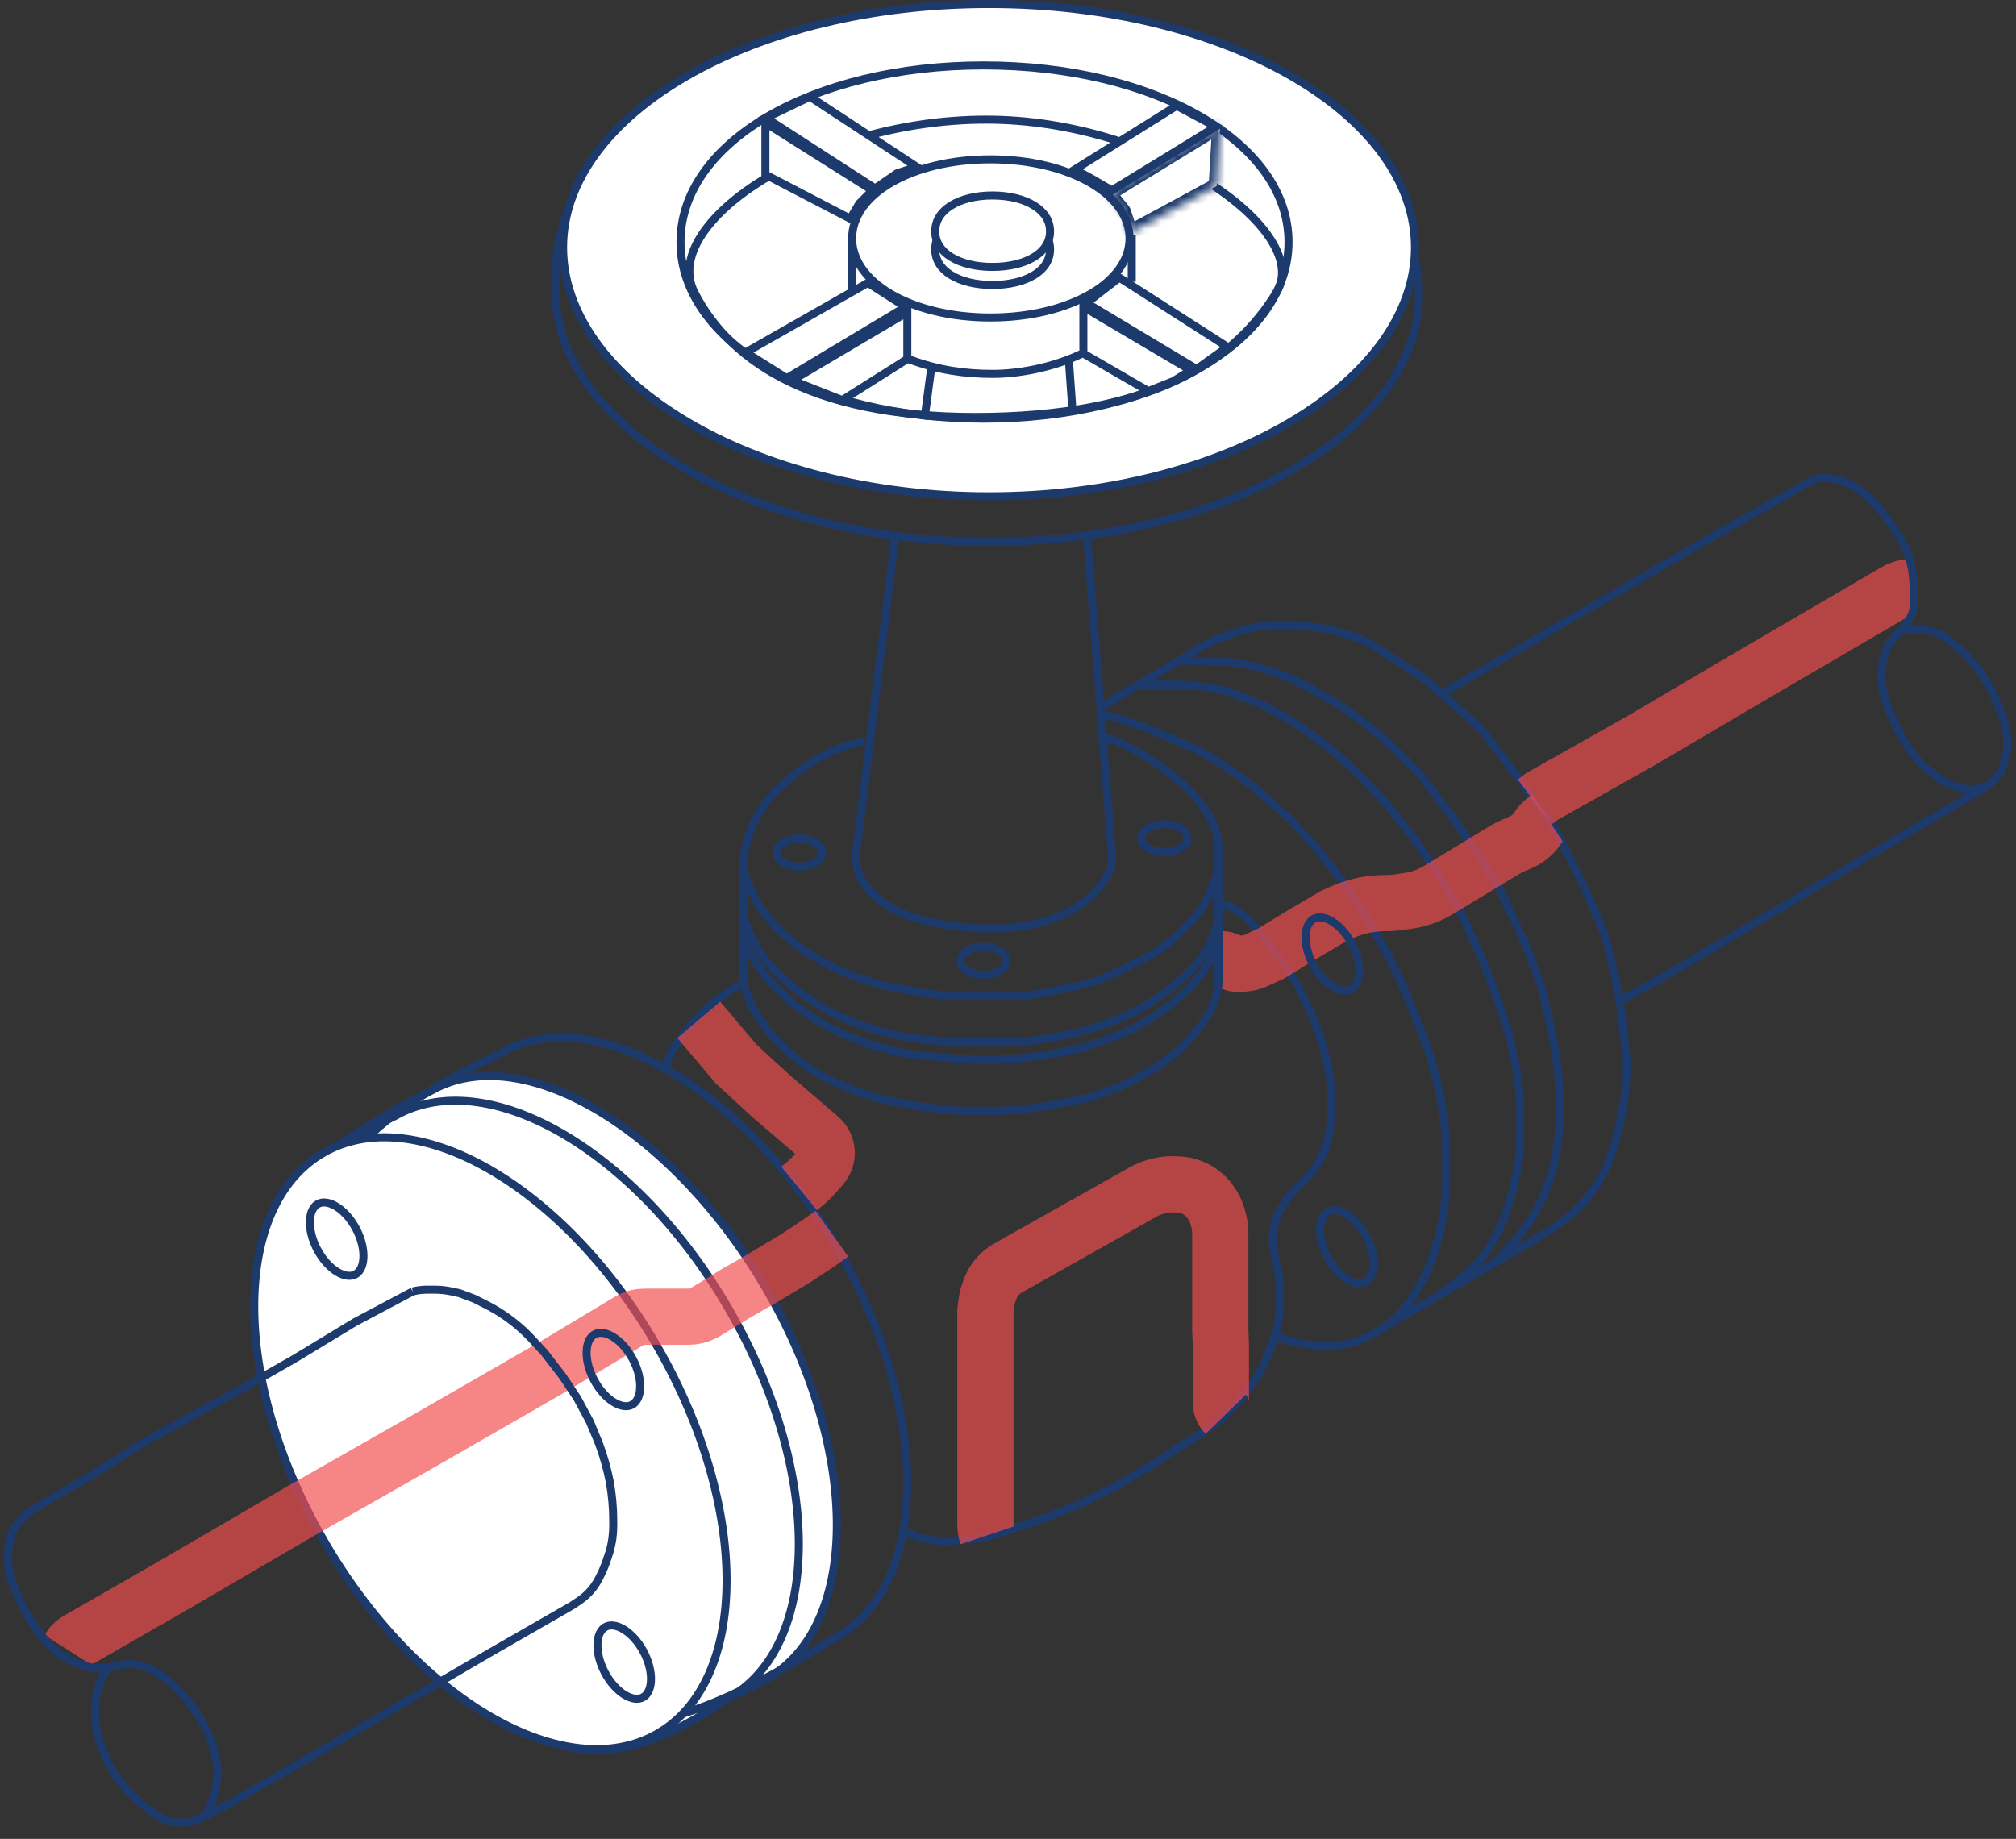 <svg width="251" height="229" viewBox="0 0 251 229" fill="none" xmlns="http://www.w3.org/2000/svg">
<rect x="0" y="0" width="251" height="229" fill="#333333" stroke="none"/>
<path d="M176.672 36.664C176.672 53.683 152.704 67.48 123.138 67.48C93.572 67.48 69.154 53.233 69.154 36.215C68.03 14.171 93.572 5.849 123.138 5.849C152.704 5.849 176.672 19.645 176.672 36.664Z" stroke="#1D3A6D"/>
<path d="M176.172 30.816C176.172 39.074 170.351 46.812 160.737 52.513C151.138 58.206 137.846 61.806 123.138 61.806C108.431 61.806 95.139 58.206 85.539 52.513C75.926 46.812 70.105 39.074 70.105 30.816C70.105 22.561 75.921 14.992 85.534 9.459C95.133 3.934 108.427 0.5 123.138 0.5C137.85 0.5 151.144 3.934 160.743 9.459C170.356 14.992 176.172 22.561 176.172 30.816Z" fill="white" stroke="#1D3A6D"/>
<path d="M160.427 30.141C160.427 36.293 156.348 41.779 149.503 45.754C142.666 49.725 133.141 52.136 122.464 52.136C111.787 52.136 102.319 49.725 95.538 45.755C88.751 41.782 84.725 36.296 84.725 30.141C84.725 23.986 88.751 18.501 95.538 14.528C102.319 10.559 111.787 8.149 122.464 8.149C133.141 8.149 142.666 10.559 149.503 14.529C156.348 18.503 160.427 23.989 160.427 30.141Z" fill="white" stroke="#1D3A6D"/>
<path d="M158.926 36.403C156.495 40.38 152.935 44.136 147.332 46.958C141.723 49.783 134.041 51.685 123.353 51.909C101.978 52.357 91.073 45.423 86.469 36.436C85.391 34.331 85.692 31.975 87.173 29.555C88.661 27.125 91.315 24.679 94.822 22.496C101.832 18.132 112.115 14.896 122.8 14.896C133.477 14.896 143.759 18.408 150.744 22.913C154.239 25.168 156.876 27.649 158.333 30.029C159.789 32.406 160.028 34.599 158.926 36.403Z" stroke="#1D3A6D"/>
<path d="M112.742 38.224L97.952 47.098L92.845 43.883L108.053 35.223L112.742 38.224Z" fill="white" stroke="#1D3A6D"/>
<path d="M112.966 44.711L104.866 49.827L98.63 47.371L112.966 38.891L112.966 44.711Z" fill="white" stroke="#1D3A6D"/>
<mask id="path-7-inside-1_915_5077" fill="white">
<path d="M151.93 15.521L151.48 23.168L140.683 29.016L139.783 26.317L137.984 24.068L151.93 15.521Z"/>
</mask>
<path d="M151.93 15.521L151.48 23.168L140.683 29.016L139.783 26.317L137.984 24.068L151.93 15.521Z" fill="white"/>
<path d="M151.93 15.521L152.928 15.579L153.04 13.667L151.407 14.668L151.93 15.521ZM151.48 23.168L151.956 24.047L152.445 23.782L152.478 23.227L151.48 23.168ZM140.683 29.016L139.734 29.333L140.111 30.463L141.159 29.896L140.683 29.016ZM137.984 24.068L137.461 23.215L136.495 23.808L137.203 24.693L137.984 24.068ZM139.783 26.317L140.732 26.001L140.564 25.693L139.783 26.317ZM150.931 15.462L150.482 23.11L152.478 23.227L152.928 15.579L150.931 15.462ZM151.004 22.289L140.207 28.137L141.159 29.896L151.956 24.047L151.004 22.289ZM138.506 24.921L152.452 16.373L151.407 14.668L137.461 23.215L138.506 24.921ZM141.632 28.7L140.732 26.001L138.835 26.634L139.734 29.333L141.632 28.7ZM140.564 25.693L138.765 23.443L137.203 24.693L139.002 26.942L140.564 25.693Z" fill="#1D3A6D" mask="url(#path-7-inside-1_915_5077)"/>
<path d="M135.987 22.287L135.979 22.282L135.972 22.278L133.805 21.111L146.493 13.174L151.374 15.776L138.428 23.71L135.987 22.287Z" fill="white" stroke="#1D3A6D"/>
<path d="M139.361 34.575L152.838 43.209L148.982 45.963L135.27 37.736L139.361 34.575Z" fill="white" stroke="#1D3A6D"/>
<path d="M134.885 44.024L134.885 38.215L148.262 46.12L146.081 47.462L142.972 48.706L134.885 44.024Z" fill="white" stroke="#1D3A6D"/>
<path d="M100.832 12.046L114.128 20.771L111.733 21.57L111.666 21.592L111.607 21.633L108.958 23.467L95.366 14.684L100.832 12.046Z" fill="white" stroke="#1D3A6D"/>
<path d="M95.297 21.741L95.297 15.303L108.621 23.708L107.039 25.29L106.996 25.333L106.964 25.386L105.857 27.232L95.297 21.741Z" fill="white" stroke="#1D3A6D"/>
<path d="M140.633 29.69C140.633 32.385 138.833 34.835 135.706 36.638C132.587 38.436 128.222 39.538 123.311 39.538C118.4 39.538 114.062 38.436 110.969 36.639C107.871 34.837 106.093 32.388 106.093 29.69C106.093 26.992 107.871 24.543 110.969 22.742C114.062 20.945 118.4 19.844 123.311 19.844C128.222 19.844 132.587 20.945 135.706 22.743C138.833 24.545 140.633 26.995 140.633 29.69Z" stroke="#1D3A6D"/>
<path d="M130.736 31.062C130.736 32.39 130.017 33.477 128.747 34.255C127.465 35.041 125.645 35.489 123.566 35.489C121.486 35.489 119.679 35.041 118.409 34.257C117.151 33.48 116.44 32.393 116.44 31.062C116.44 29.718 117.165 28.503 118.435 27.604C119.708 26.704 121.509 26.143 123.566 26.143C125.623 26.143 127.436 26.704 128.721 27.605C130.003 28.505 130.736 29.721 130.736 31.062Z" stroke="#1D3A6D"/>
<path d="M130.736 28.812C130.736 30.14 130.017 31.228 128.747 32.006C127.465 32.791 125.645 33.24 123.566 33.24C121.486 33.24 119.679 32.791 118.409 32.007C117.151 31.23 116.44 30.143 116.44 28.812C116.44 27.48 117.152 26.383 118.411 25.595C119.681 24.801 121.488 24.343 123.566 24.343C125.643 24.343 127.462 24.801 128.744 25.596C130.016 26.385 130.736 27.483 130.736 28.812Z" fill="white" stroke="#1D3A6D"/>
<line x1="106.093" y1="29.691" x2="106.093" y2="35.989" stroke="#1D3A6D"/>
<line x1="115.986" y1="45.503" x2="115.087" y2="52.251" stroke="#1D3A6D"/>
<line x1="133.084" y1="44.951" x2="133.534" y2="51.249" stroke="#1D3A6D"/>
<path d="M140.908 29.241V35.089" stroke="#1D3A6D"/>
<path d="M136.859 88.173L149.422 80.676C150.342 80.127 151.312 79.668 152.32 79.305L153.381 78.923C155.397 78.197 157.524 77.826 159.667 77.826H159.896C162.959 77.826 166 78.357 168.882 79.394V79.394C169.724 79.698 170.529 80.096 171.281 80.581L175.894 83.557C176.712 84.084 177.49 84.671 178.222 85.311L182.794 89.312C183.809 90.2 184.731 91.188 185.547 92.262L188.594 96.271L192.834 102.17C193.455 103.034 194.006 103.947 194.482 104.899L196.916 109.767L199.247 115.095C199.791 116.338 200.207 117.633 200.489 118.961L201.64 124.387L202.539 132.035V132.035C202.539 136.496 201.729 140.921 200.146 145.092L200.065 145.306V145.306C198.881 147.822 197.137 150.033 194.966 151.77L193.767 152.729L189.268 155.428L183.42 158.802L178.472 161.726L175.323 163.525L172.623 165.1L170.881 166.116C170.245 166.487 169.572 166.792 168.873 167.025V167.025C167.782 167.389 166.639 167.574 165.488 167.574H164.976V167.574C163.188 167.574 161.412 167.286 159.716 166.721L158.903 166.449M92.772 122.363L92.094 122.702C91.05 123.224 90.07 123.865 89.174 124.612V124.612L87.824 125.737L86.699 126.861L85.35 128.436L84.906 129.028C84.303 129.831 83.774 130.687 83.325 131.585V131.585L82.876 132.71" stroke="#1D3A6D"/>
<path d="M137.084 88.849L140.008 89.748L142.707 90.648L145.856 91.998L149.005 93.347L151.03 94.472L153.729 96.271L156.203 98.071L158.003 99.645L160.477 101.895L163.851 105.494L166.1 108.418L168.125 111.117L169.699 113.591L171.049 115.841L173.073 119.439L174.873 123.263L176.447 127.087L178.022 131.361L179.146 135.635L179.821 139.458L180.046 142.607V145.756V147.556L179.989 148.529C179.877 150.425 179.58 152.305 179.1 154.143V154.143C178.682 155.747 178.127 157.312 177.441 158.821L177.347 159.027L176.211 161.014C175.77 161.787 175.252 162.514 174.666 163.184V163.184C174.205 163.711 173.703 164.201 173.164 164.65L172.623 165.101" stroke="#1D3A6D"/>
<path d="M134.61 44.087C130.786 45.886 126.607 46.561 123.588 46.561C120.214 46.561 116.84 46.111 113.241 44.762" stroke="#1D3A6D"/>
<path d="M138.5 107C138.5 109.485 134.16 115.973 122.688 115.615C108.293 115.165 106.5 108.985 106.5 106.5" stroke="#1D3A6D"/>
<line x1="135.333" y1="66.541" x2="138.482" y2="107.029" stroke="#1D3A6D"/>
<line x1="111.488" y1="66.641" x2="106.539" y2="106.679" stroke="#1D3A6D"/>
<path d="M146.981 82.325H150.685C151.962 82.325 153.238 82.431 154.498 82.641V82.641C155.931 82.88 157.339 83.253 158.703 83.755L160.927 84.575L162.933 85.621C165.041 86.721 167.064 87.978 168.985 89.382V89.382C170.958 90.823 172.816 92.415 174.544 94.143L176.672 96.271L180.946 101.894L184.32 106.843L187.019 111.341L189.943 117.64L191.967 123.038L193.317 129.111L193.625 130.96C194.019 133.322 194.217 135.713 194.217 138.108V138.108V138.108C194.217 140.5 193.955 142.885 193.436 145.221L193.317 145.756L192.923 146.937C192.289 148.84 191.403 150.651 190.291 152.32V152.32C189.61 153.341 188.848 154.304 188.011 155.201L186.119 157.228" stroke="#1D3A6D"/>
<path d="M142.033 85.249H145.407H145.746C148.21 85.249 150.664 85.551 153.054 86.149V86.149L157.103 87.723L160.702 89.748L161.196 90.056C163.262 91.347 165.205 92.825 167 94.471V94.471L169.699 96.945L172.623 100.095L176.222 104.593L178.922 108.642L182.071 114.04L184.545 119.439L186.569 124.837L187.919 128.886L188.819 133.16L189.268 136.983V142.607L189.044 145.081L188.369 148.23L187.469 151.154L187.075 152.139C186.738 152.981 186.34 153.797 185.883 154.58L185.655 154.97C185.216 155.723 184.706 156.433 184.131 157.09V157.09C183.658 157.63 183.143 158.133 182.591 158.593L180.721 160.151L179.596 161.051" stroke="#1D3A6D"/>
<path d="M152 112.5V112.5C153.305 112.826 154.485 113.527 155.397 114.516L156.203 115.39L158.002 117.64L159.577 119.664L161.376 122.363L163.176 125.962L164.525 129.561L165.425 133.16L165.65 134.959V137.434V139.432C165.65 139.899 165.617 140.365 165.551 140.827V140.827C165.467 141.413 165.331 141.99 165.144 142.551L165.042 142.855C164.848 143.438 164.6 144.002 164.302 144.539V144.539C163.853 145.347 163.294 146.087 162.641 146.74L161.826 147.556L161.449 147.932C160.507 148.875 159.723 149.963 159.127 151.154V151.154L159.117 151.178C158.678 152.201 158.452 153.303 158.452 154.416V154.416C158.452 155.088 158.535 155.758 158.698 156.41L158.902 157.228V157.228C159.201 158.423 159.352 159.65 159.352 160.882V161.501V162.265C159.352 163.104 159.277 163.941 159.126 164.766V164.766C158.977 165.587 158.755 166.393 158.462 167.174L158.164 167.968C157.757 169.054 157.27 170.108 156.707 171.121L156.428 171.623L155.377 173.069C154.879 173.754 154.328 174.398 153.729 174.997V174.997L152.154 176.572L150.13 178.146L148.78 179.046L147.206 179.946L145.856 180.846L144.506 181.745L142.707 182.87L141.132 183.77L139.333 184.894L137.983 185.569L136.634 186.244L134.834 187.144L132.585 188.043L130.336 188.943L128.986 189.393L127.637 189.843L126.287 190.293L124.263 190.967V190.967C123.365 191.267 122.442 191.485 121.505 191.619L121.338 191.642L118.639 191.867H117.29V191.867C116.394 191.867 115.503 191.742 114.642 191.496L114.366 191.417L113.241 190.967L112.791 190.743" stroke="#1D3A6D"/>
<path d="M92.547 117.19L92.82 117.69C93.537 119.004 94.348 120.266 95.247 121.464V121.464L96.821 123.263L98.846 125.063L101.095 126.637L102.894 127.762L104.694 128.662L106.943 129.561L108.742 130.236L110.542 130.686L112.341 131.136L114.141 131.361L116.165 131.586L118.864 131.811L122.688 132.036L126.737 131.811L128.761 131.586L131.686 131.136L134.835 130.461L137.534 129.561L138.213 129.319C139.855 128.732 141.436 127.985 142.932 127.087V127.087L145.182 125.513L145.454 125.308C146.471 124.546 147.432 123.712 148.331 122.813V122.813L148.827 122.235C149.395 121.572 149.906 120.863 150.355 120.114V120.114L150.394 120.037C150.817 119.19 151.18 118.314 151.48 117.415V117.415L151.705 116.74" stroke="#1D3A6D"/>
<path d="M152.604 176.122V176.122C152.217 175.724 152 175.189 152 174.633V171.5V167.5L151.93 165.5V153.63C151.93 152.884 151.81 152.144 151.574 151.437L151.511 151.249C151.341 150.739 151.098 150.256 150.79 149.816L150.702 149.69C150.04 148.745 149.079 148.05 147.974 147.719V147.719C147.613 147.611 147.241 147.542 146.866 147.516L146.585 147.496C145.083 147.388 143.582 147.725 142.27 148.464L125.509 157.905C124.982 158.201 124.515 158.59 124.128 159.054V159.054C123.771 159.483 123.488 159.969 123.292 160.492L123.19 160.764C123.006 161.254 122.881 161.764 122.816 162.283L122.688 163.301V174.098V185.345V189.807C122.688 190.278 122.764 190.746 122.913 191.193V191.193" stroke="#F24E4E" stroke-opacity="0.68" stroke-width="7"/>
<path d="M191.068 99.871L191.968 99.196L204.339 92.223L216.936 84.8L235.983 73.671C236.619 73.299 237.343 73.103 238.079 73.103V73.103" stroke="#F24E4E" stroke-opacity="0.68" stroke-width="7"/>
<path d="M192.643 101.895V101.895C192.197 102.192 191.815 102.574 191.518 103.019L191.431 103.15C190.901 103.945 190.148 104.565 189.266 104.932L188.454 105.27C188.098 105.419 187.753 105.594 187.423 105.794L179.372 110.667L179.061 110.853C177.784 111.619 176.354 112.093 174.873 112.241V112.241L174.551 112.294C173.852 112.409 173.144 112.466 172.436 112.466V112.466C170.631 112.466 168.846 112.84 167.193 113.563L166.101 114.041L162.277 116.29L158.228 118.764L156.348 119.619C155.955 119.798 155.535 119.913 155.105 119.961L154.445 120.034C153.981 120.086 153.512 119.984 153.112 119.743V119.743C152.78 119.544 152.4 119.439 152.014 119.439H151.705" stroke="#F24E4E" stroke-opacity="0.68" stroke-width="7"/>
<path d="M53.637 135.855L53.648 135.849L53.659 135.843C59.301 132.602 66.849 133.758 74.522 138.338C82.178 142.909 89.846 150.832 95.616 160.879C101.387 170.924 104.233 181.356 104.191 190.088C104.148 198.834 101.218 205.767 95.566 209.014C90.764 211.772 86.509 212.871 82.657 212.693C78.808 212.515 75.312 211.059 72.029 208.621C65.436 203.725 59.774 194.926 53.961 184.806C51.025 179.695 46.996 175.32 43.282 171.339C43.168 171.216 43.054 171.094 42.94 170.973C39.338 167.113 36.103 163.648 34.378 160.188C33.495 158.417 33.022 156.673 33.092 154.901C33.162 153.132 33.774 151.295 35.126 149.338C37.845 145.401 43.529 141.021 53.637 135.855Z" fill="white" stroke="#1D3A6D"/>
<path d="M90.832 211.4L90.816 211.409L90.8 211.419C84.172 215.908 79.017 217.844 74.847 217.979C70.708 218.112 67.471 216.471 64.653 213.634C61.816 210.779 59.421 206.73 56.995 202.088C56.196 200.559 55.393 198.964 54.571 197.331C52.911 194.033 51.172 190.579 49.227 187.193C47.182 183.633 44.932 180.232 42.787 176.99C41.878 175.617 40.988 174.272 40.141 172.956C37.279 168.51 34.9 164.388 33.8 160.488C32.707 156.612 32.883 152.984 35.106 149.476C37.347 145.939 41.705 142.464 49.121 139.011L49.141 139.002L49.16 138.991C54.811 135.745 62.305 136.722 69.912 141.109C77.505 145.489 85.112 153.22 90.882 163.265C96.653 173.31 99.499 183.742 99.457 192.474C99.414 201.22 96.484 208.153 90.832 211.4Z" fill="white" stroke="#1D3A6D"/>
<path d="M104.328 203.752L104.32 203.756L104.313 203.761C93.382 210.575 86.079 213.667 81.092 214.224C78.614 214.501 76.739 214.149 75.276 213.344C73.812 212.538 72.709 211.251 71.826 209.565C70.942 207.874 70.291 205.804 69.724 203.468C69.303 201.732 68.933 199.872 68.546 197.926C68.412 197.25 68.275 196.564 68.134 195.869C67.043 190.502 65.67 184.675 62.723 179.545C59.788 174.435 55.746 170.009 52.015 165.973C51.907 165.855 51.798 165.738 51.69 165.621C48.064 161.7 44.802 158.173 43.061 154.689C42.171 152.908 41.694 151.166 41.762 149.413C41.83 147.665 42.442 145.865 43.797 143.967C46.524 140.145 52.232 135.966 62.396 131.136L62.414 131.128L62.431 131.118C68.079 127.874 75.629 128.904 83.295 133.349C90.945 137.785 98.609 145.573 104.378 155.617C110.149 165.662 112.995 176.095 112.953 184.826C112.911 193.572 109.98 200.505 104.328 203.752Z" stroke="#1D3A6D"/>
<path d="M81.835 215.899C76.183 219.145 68.717 218.184 61.141 213.814C53.578 209.451 46 201.737 40.23 191.692C34.459 181.646 31.613 171.214 31.655 162.483C31.698 153.737 34.628 146.803 40.28 143.557C45.932 140.31 53.398 141.272 60.974 145.642C68.537 150.004 76.115 157.718 81.885 167.764C87.656 177.809 90.501 188.241 90.46 196.973C90.417 205.719 87.487 212.652 81.835 215.899Z" fill="white" stroke="#1D3A6D"/>
<path d="M103.569 153.629L101.995 154.753L99.295 156.553L94.797 159.252L91.648 161.051L88.724 162.851L87.599 163.526V163.526C87.007 163.821 86.355 163.975 85.693 163.975H83.1H80.146C79.867 163.975 79.59 164.01 79.319 164.077V164.077C78.993 164.159 78.68 164.288 78.391 164.461L68.705 170.274L53.859 178.821L37.664 188.043L21.469 197.49L9.629 204.287C9.426 204.404 9.238 204.547 9.072 204.713V204.713C8.94 204.846 8.822 204.993 8.721 205.152L8.5 205.5M87 127L91.648 132.5L96 136.5L99.5 139.5L102.061 141.703C102.942 142.461 103.179 143.729 102.631 144.755V144.755C102.544 144.918 102.439 145.071 102.318 145.21L101.577 146.064C101.107 146.607 100.59 147.109 100.033 147.564L99.5 148" stroke="#F24E4E" stroke-opacity="0.68" stroke-width="7"/>
<path d="M107.618 92.222L106.043 92.671L104.694 93.121L103.569 93.571L101.77 94.471L99.745 95.821V95.821C98.547 96.719 97.414 97.702 96.355 98.761L96.146 98.97L95.539 99.729C94.748 100.717 94.1 101.812 93.613 102.98V102.98C93.353 103.605 93.14 104.248 92.976 104.904L92.772 105.718L92.547 107.517V109.541V112.241V114.715V116.289V119.214V121.013V121.543C92.547 121.938 92.587 122.333 92.664 122.721V122.721C92.736 123.081 92.841 123.434 92.977 123.775L93.194 124.316C93.512 125.111 93.911 125.871 94.386 126.583L94.733 127.103C95.225 127.84 95.769 128.542 96.362 129.201L96.423 129.268C97.137 130.061 97.915 130.795 98.748 131.462L99.745 132.26L99.935 132.402C101.006 133.205 102.147 133.91 103.344 134.509V134.509L106.493 135.859L109.192 136.758L111.442 137.208L113.691 137.658L116.84 138.108L119.539 138.333H122.238H124.713L127.637 138.108L130.786 137.658L133.035 137.208L135.284 136.758L135.532 136.688C137.462 136.136 139.337 135.407 141.133 134.509V134.509L144.282 132.709L146.081 131.36L146.322 131.154C147.21 130.393 148.032 129.559 148.78 128.661V128.661L150.13 126.861L150.432 126.359C151.122 125.208 151.556 123.921 151.705 122.588V122.588V116.064V112.241V108.867V105.493V105.493C151.705 104.749 151.571 104.011 151.31 103.315L151.03 102.569L150.916 102.34C150.394 101.296 149.753 100.316 149.005 99.419V99.419L147.431 97.845L146.081 96.72L144.732 95.596L143.382 94.696L142.032 93.796L140.683 93.121L139.333 92.447L138.209 91.997L137.797 91.894C137.473 91.813 137.158 91.696 136.859 91.547V91.547" stroke="#1D3A6D"/>
<path d="M92.547 114.265L93.062 115.551C93.616 116.937 94.351 118.244 95.247 119.439V119.439L96.821 121.238L98.846 123.038L101.095 124.612L102.894 125.737L104.694 126.637L106.943 127.536L108.742 128.211L110.542 128.661L112.341 129.111L114.141 129.336L116.165 129.561L119.539 129.786H122.463H126.737L128.761 129.561L131.686 129.111L134.835 128.436L137.534 127.536L138.213 127.294C139.855 126.707 141.436 125.96 142.932 125.062V125.062L145.182 123.488L145.454 123.283C146.471 122.521 147.432 121.687 148.331 120.788V120.788L148.827 120.21C149.395 119.547 149.906 118.838 150.355 118.089V118.089L150.749 117.3C150.936 116.927 151.096 116.541 151.228 116.145V116.145C151.395 115.643 151.517 115.126 151.592 114.602L151.705 113.815" stroke="#1D3A6D"/>
<path d="M151.5 109L151.371 109.394C150.996 110.539 150.507 111.644 149.911 112.691V112.691L149.717 112.982C149.25 113.686 148.715 114.342 148.118 114.94V114.94L147.222 115.84L146.326 116.739L145.205 117.639V117.639C144.461 118.237 143.655 118.755 142.801 119.184L142.741 119.214L141.396 119.889L139.604 120.788V120.788C138.41 121.387 137.175 121.901 135.909 122.324L135.794 122.363L134.002 122.813L131.761 123.263L129.744 123.712V123.712C128.583 123.903 127.409 124 126.232 124H126H124.5H123C122.701 124 121.679 124 121.5 124C121.321 124 120.299 124 120 124H119.604H118L115.179 123.712L111.594 123.038L109.353 122.588L106.664 121.688L104.423 120.788L102.631 119.889L100.39 118.539V118.539C99.049 117.641 97.8 116.614 96.661 115.47L96.581 115.39L95.46 114.04L95.191 113.702C94.774 113.179 94.414 112.614 94.116 112.016V112.016L93.668 111.116L93.22 110.216L92.771 109.092L92.547 108.417" stroke="#1D3A6D"/>
<path d="M102.394 106.168C102.394 106.57 102.15 106.995 101.629 107.343C101.111 107.688 100.367 107.918 99.52 107.918C98.674 107.918 97.93 107.688 97.412 107.343C96.891 106.995 96.647 106.57 96.647 106.168C96.647 105.766 96.891 105.341 97.412 104.994C97.93 104.649 98.674 104.419 99.52 104.419C100.367 104.419 101.111 104.649 101.629 104.994C102.15 105.341 102.394 105.766 102.394 106.168Z" stroke="#1D3A6D"/>
<path d="M125.337 119.664C125.337 120.066 125.093 120.491 124.572 120.839C124.054 121.184 123.31 121.414 122.463 121.414C121.617 121.414 120.873 121.184 120.355 120.839C119.834 120.491 119.589 120.066 119.589 119.664C119.589 119.262 119.834 118.837 120.355 118.49C120.873 118.145 121.617 117.915 122.463 117.915C123.31 117.915 124.054 118.145 124.572 118.49C125.093 118.837 125.337 119.262 125.337 119.664Z" stroke="#1D3A6D"/>
<path d="M147.83 104.368C147.83 104.77 147.586 105.195 147.065 105.543C146.547 105.888 145.803 106.118 144.957 106.118C144.11 106.118 143.366 105.888 142.848 105.543C142.327 105.195 142.083 104.77 142.083 104.368C142.083 103.967 142.327 103.541 142.848 103.194C143.366 102.849 144.11 102.619 144.957 102.619C145.803 102.619 146.547 102.849 147.065 103.194C147.586 103.541 147.83 103.967 147.83 104.368Z" stroke="#1D3A6D"/>
<path d="M44.342 153.035C45.011 154.305 45.299 155.595 45.247 156.64C45.194 157.697 44.805 158.405 44.233 158.706C43.661 159.008 42.857 158.927 41.955 158.373C41.065 157.825 40.164 156.857 39.495 155.587C38.826 154.316 38.538 153.026 38.59 151.982C38.643 150.924 39.032 150.216 39.604 149.915C40.176 149.614 40.98 149.694 41.882 150.248C42.773 150.796 43.673 151.764 44.342 153.035Z" stroke="#1D3A6D"/>
<path d="M78.791 169.272C79.46 170.542 79.748 171.832 79.696 172.877C79.643 173.934 79.254 174.642 78.682 174.944C78.11 175.245 77.306 175.165 76.404 174.61C75.513 174.062 74.613 173.095 73.944 171.824C73.275 170.553 72.987 169.263 73.039 168.219C73.092 167.162 73.481 166.453 74.053 166.152C74.625 165.851 75.429 165.931 76.331 166.486C77.222 167.034 78.122 168.001 78.791 169.272Z" stroke="#1D3A6D"/>
<path d="M170.113 153.976C170.782 155.247 171.07 156.536 171.018 157.581C170.965 158.638 170.576 159.346 170.004 159.648C169.432 159.949 168.628 159.869 167.726 159.314C166.835 158.766 165.935 157.799 165.266 156.528C164.597 155.257 164.309 153.968 164.361 152.923C164.414 151.866 164.803 151.158 165.375 150.856C165.947 150.555 166.751 150.635 167.653 151.19C168.544 151.738 169.444 152.705 170.113 153.976Z" stroke="#1D3A6D"/>
<path d="M168.314 117.538C168.983 118.808 169.271 120.098 169.219 121.143C169.166 122.2 168.777 122.908 168.205 123.209C167.633 123.51 166.829 123.43 165.927 122.876C165.036 122.328 164.136 121.36 163.467 120.09C162.798 118.819 162.51 117.529 162.562 116.485C162.615 115.427 163.004 114.719 163.576 114.418C164.148 114.117 164.952 114.197 165.854 114.751C166.744 115.299 167.645 116.267 168.314 117.538Z" stroke="#1D3A6D"/>
<path d="M80.14 205.71C80.809 206.981 81.098 208.271 81.045 209.315C80.992 210.373 80.603 211.081 80.031 211.382C79.459 211.683 78.655 211.603 77.754 211.049C76.863 210.501 75.963 209.533 75.293 208.262C74.624 206.992 74.336 205.702 74.389 204.657C74.442 203.6 74.83 202.892 75.403 202.591C75.975 202.289 76.778 202.37 77.68 202.924C78.571 203.472 79.471 204.44 80.14 205.71Z" stroke="#1D3A6D"/>
<path d="M51.385 160.826L44.187 164.65L36.764 169.149L30.466 172.748L25.068 175.672L18.545 179.271L12.022 183.319L5.949 186.918L4.175 187.953C3.562 188.31 3.011 188.765 2.544 189.299L2.322 189.553C1.895 190.041 1.569 190.609 1.364 191.224V191.224C1.272 191.502 1.204 191.788 1.163 192.078L1.099 192.522C1.033 192.985 1 193.451 1 193.917V194.143C1 194.574 1.036 195.005 1.106 195.43V195.43C1.185 195.903 1.307 196.367 1.471 196.818L2.125 198.615V198.615C2.723 199.962 3.435 201.256 4.253 202.482L4.374 202.664L5.613 204.212C5.986 204.678 6.402 205.109 6.855 205.497L6.878 205.516C7.456 206.012 8.092 206.435 8.773 206.775V206.775C9.288 207.033 9.826 207.242 10.38 207.4L11.122 207.612V207.612C12.015 207.761 12.928 207.761 13.821 207.612V207.612L14.721 207.387L15.225 207.303C15.785 207.21 16.357 207.203 16.919 207.283V207.283C17.401 207.352 17.872 207.484 18.319 207.676L18.574 207.785C19.004 207.969 19.415 208.192 19.803 208.451L20.074 208.632C20.851 209.15 21.56 209.763 22.184 210.456L23.268 211.661L24.618 213.46L25.742 215.485L26.417 217.059V217.059C26.717 218.107 26.935 219.177 27.07 220.259L27.092 220.433V220.433C27.092 220.883 27.06 221.331 26.997 221.776L26.867 222.683L26.821 222.915C26.702 223.508 26.522 224.088 26.284 224.644L26.068 225.147C26.001 225.303 25.92 225.453 25.826 225.594V225.594C25.622 225.899 25.36 226.161 25.055 226.365L24.843 226.506V226.506C24.251 226.802 23.599 226.956 22.937 226.956H22.818H22.184C21.858 226.956 21.534 226.916 21.218 226.837V226.837C20.936 226.767 20.663 226.666 20.403 226.536L19.894 226.281V226.281C19.146 225.832 18.433 225.326 17.762 224.767L17.42 224.482L16.07 223.132V223.132C15.472 222.534 14.934 221.878 14.465 221.174L14.271 220.883L13.371 219.309L12.697 217.734L12.407 216.865C12.151 216.097 11.981 215.303 11.9 214.498V214.498C11.832 213.808 11.828 213.113 11.891 212.422L11.972 211.537C12.005 211.17 12.067 210.807 12.156 210.449V210.449C12.365 209.614 12.722 208.824 13.211 208.116L13.525 207.661" stroke="#1D3A6D"/>
<path d="M24.843 226.507L27.992 224.932L30.691 223.358L35.864 220.434L41.263 217.284L51.385 211.436L60.607 206.038L71.179 199.965L72.076 199.367C72.821 198.87 73.47 198.242 73.991 197.513V197.513C74.215 197.198 74.415 196.867 74.587 196.522L74.8 196.096C75.085 195.527 75.329 194.938 75.53 194.334L75.902 193.217V193.217C76.201 192.172 76.352 191.091 76.352 190.005V189.618V189.433C76.352 187.76 76.202 186.091 75.902 184.444V184.444V184.444C75.603 182.947 75.191 181.474 74.669 180.039L74.553 179.721L73.428 177.022L71.854 174.097L70.054 171.398L67.805 168.474L66.279 166.821C65.498 165.975 64.647 165.197 63.734 164.495V164.495C62.702 163.701 61.595 163.007 60.429 162.425L59.032 161.726L57.233 161.051L56.306 160.846C55.577 160.683 54.831 160.602 54.084 160.602V160.602H53.184V160.602C52.587 160.602 51.991 160.675 51.412 160.82L51.385 160.826" stroke="#1D3A6D"/>
<path d="M179.596 86.374L183.42 84.124L191.967 79.176L200.515 74.227L211.312 67.929L224.808 60.282L225.885 59.743C226.066 59.652 226.256 59.582 226.452 59.533V59.533C226.85 59.434 227.266 59.424 227.668 59.504L228.182 59.607L228.713 59.74C229.554 59.95 230.359 60.283 231.102 60.729V60.729C231.85 61.178 232.527 61.736 233.111 62.385L234.255 63.656L235.829 65.905L236.729 67.254L237.404 68.604V68.604C237.703 69.352 237.92 70.129 238.053 70.924L238.079 71.078L238.081 71.094C238.229 72.132 238.304 73.179 238.304 74.227V74.227V75.057C238.304 75.549 238.21 76.037 238.027 76.494V76.494C237.912 76.781 237.763 77.054 237.583 77.306L236.729 78.501M236.729 78.501L235.987 79.243C235.732 79.498 235.504 79.776 235.304 80.076V80.076C234.908 80.67 234.633 81.335 234.493 82.035L234.405 82.474C234.305 82.973 234.255 83.481 234.255 83.99V84.181C234.255 85.039 234.369 85.894 234.595 86.722L234.671 87C234.843 87.631 235.067 88.247 235.342 88.841L236.279 90.872L237.077 92.24C237.593 93.125 238.201 93.954 238.89 94.712L239.236 95.092C239.812 95.726 240.463 96.286 241.175 96.761L241.715 97.121C242.434 97.6 243.234 97.941 244.077 98.129L244.313 98.181C244.654 98.257 245.003 98.295 245.353 98.295H245.632C246.284 98.295 246.923 98.125 247.489 97.802V97.802C247.958 97.534 248.363 97.168 248.677 96.728L248.803 96.552C249.148 96.069 249.399 95.525 249.543 94.949L249.686 94.379C249.894 93.546 249.964 92.685 249.892 91.83L249.879 91.673C249.81 90.844 249.623 90.028 249.324 89.251L248.65 87.498V87.498C248.052 86.151 247.34 84.857 246.522 83.631L246.401 83.45L245.051 81.875L243.702 80.525L242.577 79.626L241.758 79.134C241.555 79.012 241.342 78.907 241.122 78.819V78.819C240.597 78.609 240.038 78.501 239.473 78.501H239.203H238.304H236.729Z" stroke="#1D3A6D"/>
<path d="M201.64 124.612L205.913 122.363L247.076 98.07" stroke="#1D3A6D"/>
</svg>
